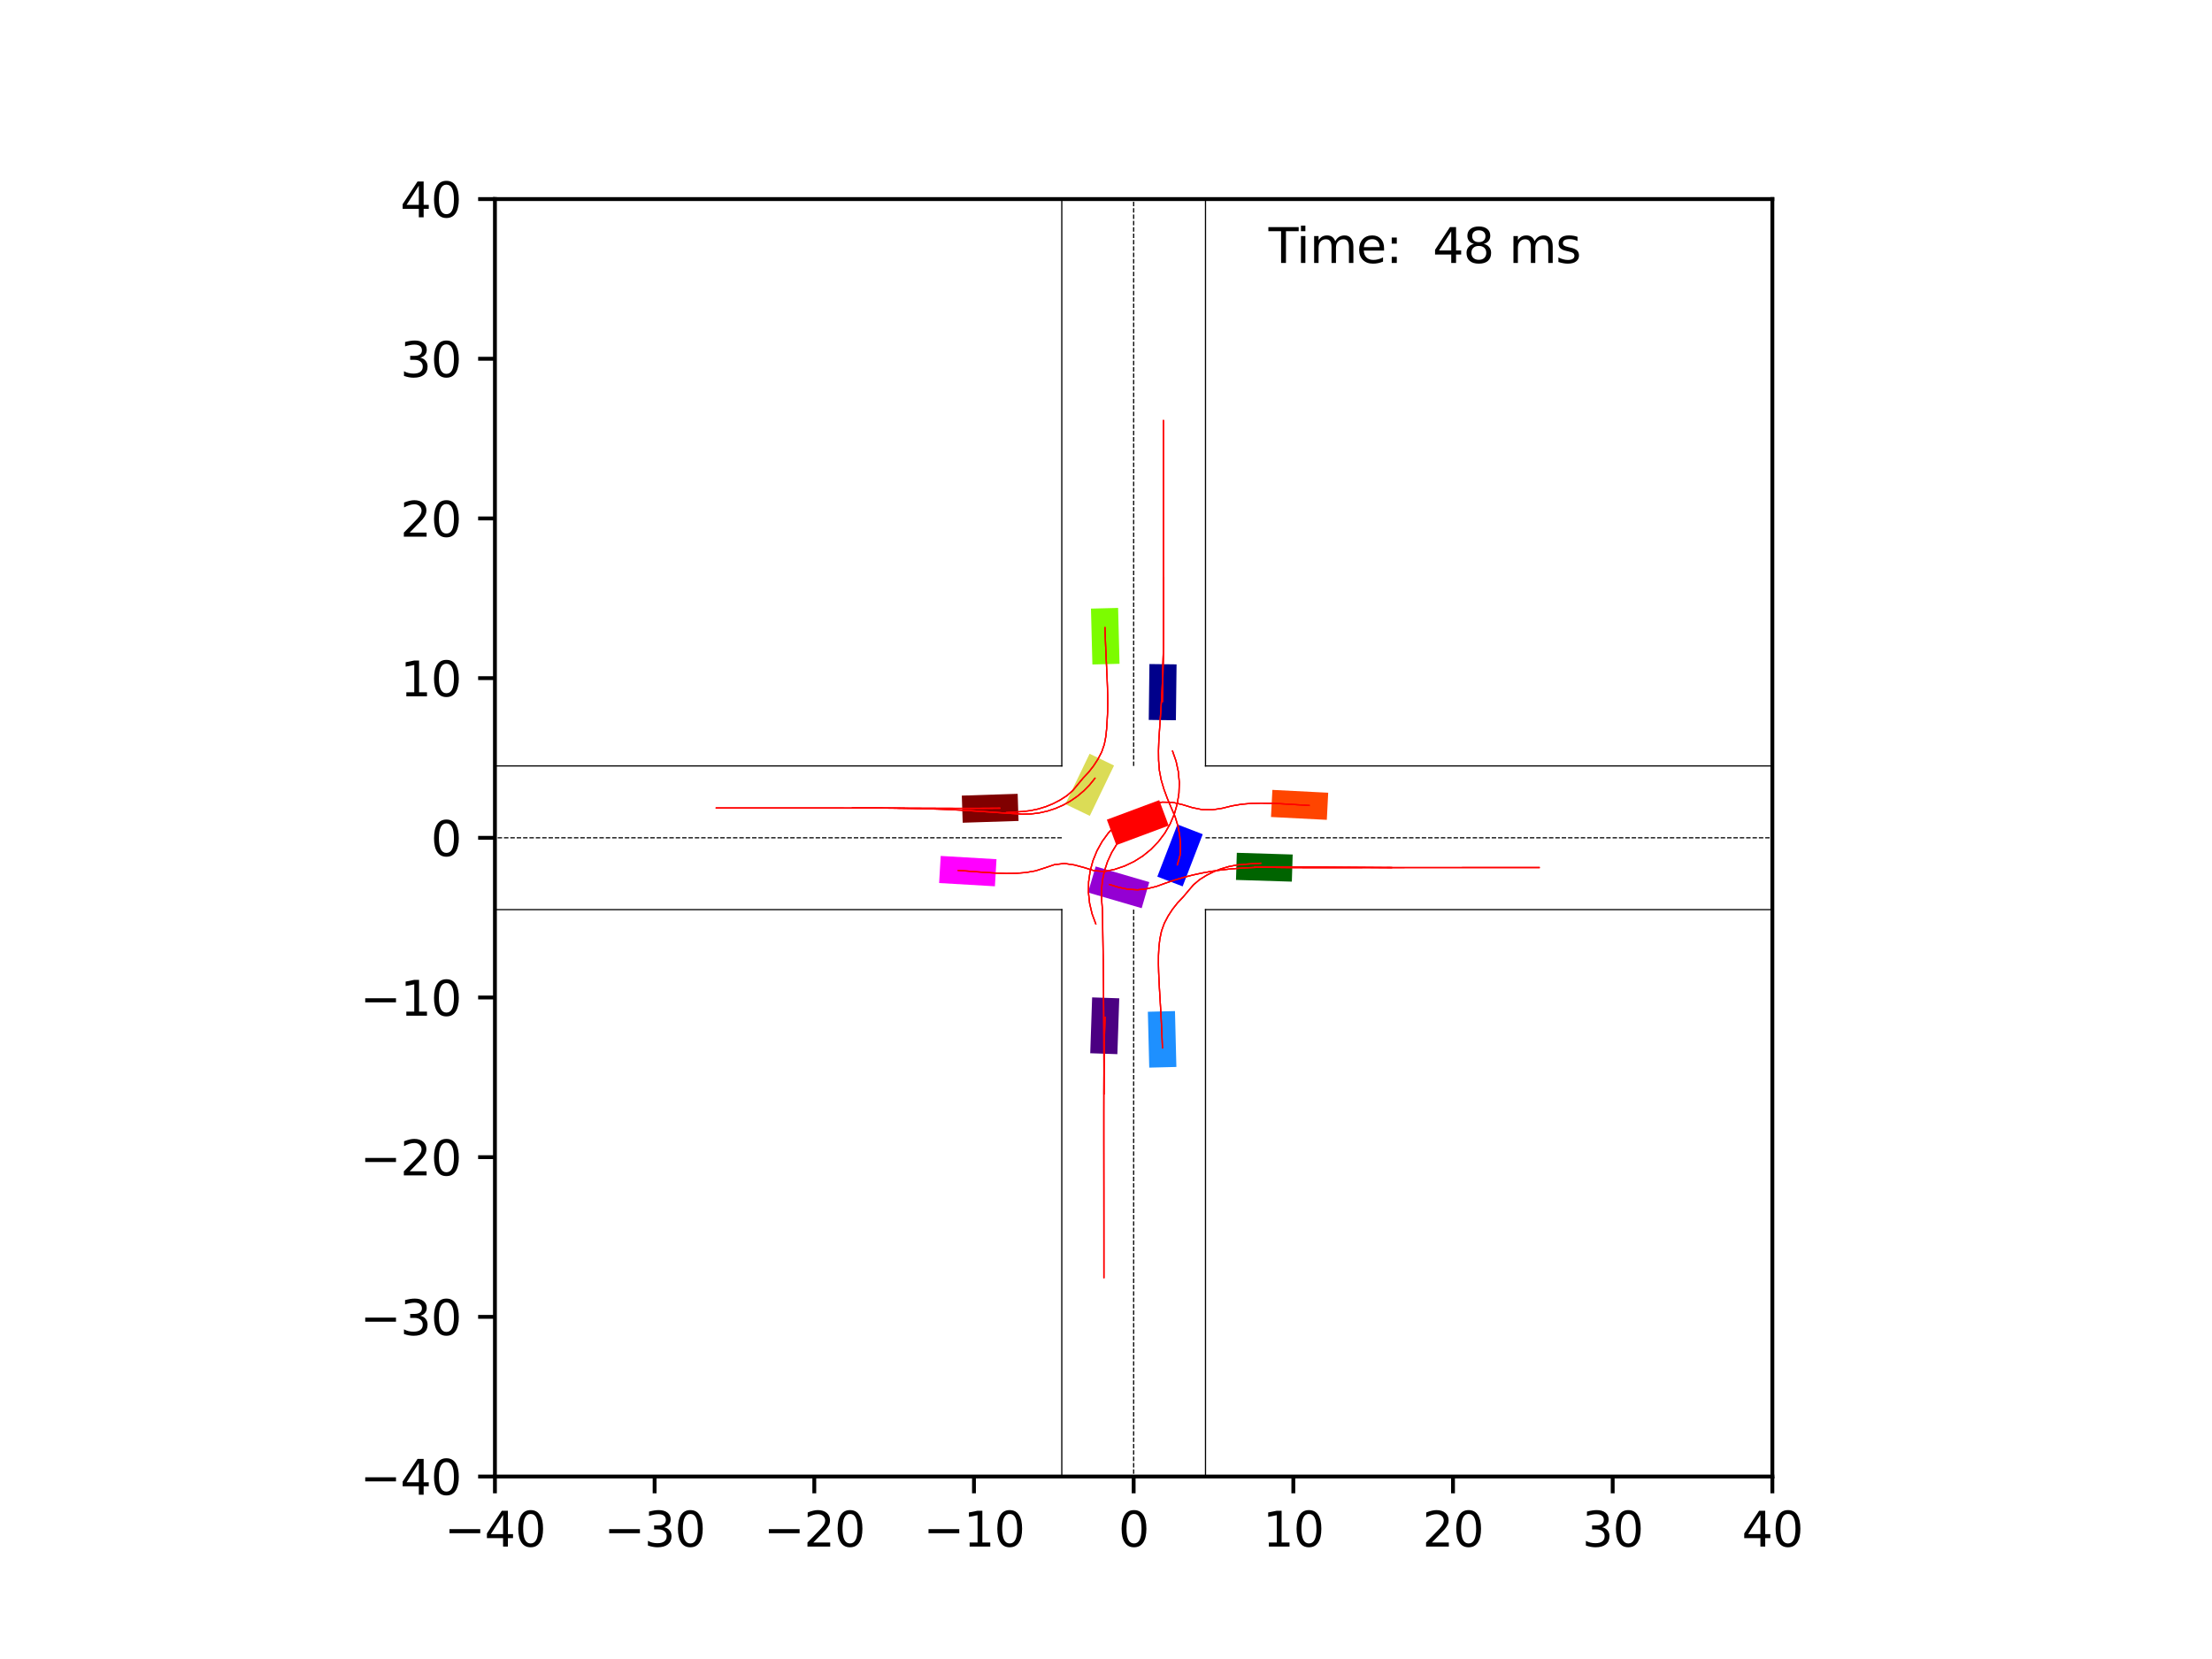 <?xml version="1.0" encoding="utf-8" standalone="no"?>
<!DOCTYPE svg PUBLIC "-//W3C//DTD SVG 1.1//EN"
  "http://www.w3.org/Graphics/SVG/1.1/DTD/svg11.dtd">
<svg xmlns:xlink="http://www.w3.org/1999/xlink" width="460.8pt" height="345.6pt" viewBox="0 0 460.8 345.6" xmlns="http://www.w3.org/2000/svg" version="1.1">
 <defs>
  <style type="text/css">*{stroke-linejoin: round; stroke-linecap: butt}</style>
 </defs>
 <g id="figure_1">
  <g id="patch_1">
   <path d="M 0 345.6 
L 460.8 345.6 
L 460.8 0 
L 0 0 
z
" style="fill: #ffffff"/>
  </g>
  <g id="axes_1">
   <g id="patch_2">
    <path d="M 103.104 307.584 
L 369.216 307.584 
L 369.216 41.472 
L 103.104 41.472 
z
" style="fill: #ffffff"/>
   </g>
   <g id="patch_3">
    <path d="M 244.959 150.042 
L 245.102 138.4 
L 239.447 138.331 
L 239.304 149.972 
z
" clip-path="url(#pf17e43f755)" style="fill: #00008b"/>
   </g>
   <g id="patch_4">
    <path d="M 212 165.365 
L 200.364 165.739 
L 200.546 171.391 
L 212.182 171.017 
z
" clip-path="url(#pf17e43f755)" style="fill: #800000"/>
   </g>
   <g id="patch_5">
    <path d="M 257.478 183.305 
L 269.115 183.663 
L 269.289 178.01 
L 257.652 177.652 
z
" clip-path="url(#pf17e43f755)" style="fill: #006400"/>
   </g>
   <g id="patch_6">
    <path d="M 227.511 207.775 
L 227.117 219.41 
L 232.769 219.601 
L 233.162 207.966 
z
" clip-path="url(#pf17e43f755)" style="fill: #4b0082"/>
   </g>
   <g id="patch_7">
    <path d="M 246.367 184.649 
L 250.554 173.785 
L 245.277 171.752 
L 241.091 182.615 
z
" clip-path="url(#pf17e43f755)" style="fill: #0000ff"/>
   </g>
   <g id="patch_8">
    <path d="M 241.487 166.687 
L 230.578 170.752 
L 232.552 176.051 
L 243.462 171.986 
z
" clip-path="url(#pf17e43f755)" style="fill: #ff0000"/>
   </g>
   <g id="patch_9">
    <path d="M 226.982 157.019 
L 221.928 167.508 
L 227.023 169.962 
L 232.076 159.474 
z
" clip-path="url(#pf17e43f755)" style="fill: #dbdc56"/>
   </g>
   <g id="patch_10">
    <path d="M 226.657 185.928 
L 237.833 189.192 
L 239.419 183.765 
L 228.243 180.5 
z
" clip-path="url(#pf17e43f755)" style="fill: #9400d3"/>
   </g>
   <g id="patch_11">
    <path d="M 245.062 222.265 
L 244.77 210.626 
L 239.117 210.768 
L 239.409 222.407 
z
" clip-path="url(#pf17e43f755)" style="fill: #1e90ff"/>
   </g>
   <g id="patch_12">
    <path d="M 276.688 165.141 
L 265.06 164.549 
L 264.772 170.196 
L 276.4 170.789 
z
" clip-path="url(#pf17e43f755)" style="fill: #ff4500"/>
   </g>
   <g id="patch_13">
    <path d="M 227.267 126.785 
L 227.565 138.424 
L 233.218 138.279 
L 232.92 126.64 
z
" clip-path="url(#pf17e43f755)" style="fill: #7cfc00"/>
   </g>
   <g id="patch_14">
    <path d="M 195.636 183.952 
L 207.258 184.632 
L 207.589 178.987 
L 195.966 178.307 
z
" clip-path="url(#pf17e43f755)" style="fill: #ff00ff"/>
   </g>
   <g id="matplotlib.axis_1">
    <g id="xtick_1">
     <g id="line2d_1">
      <defs>
       <path id="m9f40312954" d="M 0 0 
L 0 3.5 
" style="stroke: #000000; stroke-width: 0.8"/>
      </defs>
      <g>
       <use xlink:href="#m9f40312954" x="103.104" y="307.584" style="stroke: #000000; stroke-width: 0.8"/>
      </g>
     </g>
     <g id="text_1">
      <!-- −40 -->
      <g transform="translate(92.552 322.182) scale(0.1 -0.1)">
       <defs>
        <path id="DejaVuSans-2212" d="M 678 2272 
L 4684 2272 
L 4684 1741 
L 678 1741 
L 678 2272 
z
" transform="scale(0.016)"/>
        <path id="DejaVuSans-34" d="M 2419 4116 
L 825 1625 
L 2419 1625 
L 2419 4116 
z
M 2253 4666 
L 3047 4666 
L 3047 1625 
L 3713 1625 
L 3713 1100 
L 3047 1100 
L 3047 0 
L 2419 0 
L 2419 1100 
L 313 1100 
L 313 1709 
L 2253 4666 
z
" transform="scale(0.016)"/>
        <path id="DejaVuSans-30" d="M 2034 4250 
Q 1547 4250 1301 3770 
Q 1056 3291 1056 2328 
Q 1056 1369 1301 889 
Q 1547 409 2034 409 
Q 2525 409 2770 889 
Q 3016 1369 3016 2328 
Q 3016 3291 2770 3770 
Q 2525 4250 2034 4250 
z
M 2034 4750 
Q 2819 4750 3233 4129 
Q 3647 3509 3647 2328 
Q 3647 1150 3233 529 
Q 2819 -91 2034 -91 
Q 1250 -91 836 529 
Q 422 1150 422 2328 
Q 422 3509 836 4129 
Q 1250 4750 2034 4750 
z
" transform="scale(0.016)"/>
       </defs>
       <use xlink:href="#DejaVuSans-2212"/>
       <use xlink:href="#DejaVuSans-34" x="83.789"/>
       <use xlink:href="#DejaVuSans-30" x="147.412"/>
      </g>
     </g>
    </g>
    <g id="xtick_2">
     <g id="line2d_2">
      <g>
       <use xlink:href="#m9f40312954" x="136.368" y="307.584" style="stroke: #000000; stroke-width: 0.8"/>
      </g>
     </g>
     <g id="text_2">
      <!-- −30 -->
      <g transform="translate(125.816 322.182) scale(0.1 -0.1)">
       <defs>
        <path id="DejaVuSans-33" d="M 2597 2516 
Q 3050 2419 3304 2112 
Q 3559 1806 3559 1356 
Q 3559 666 3084 287 
Q 2609 -91 1734 -91 
Q 1441 -91 1130 -33 
Q 819 25 488 141 
L 488 750 
Q 750 597 1062 519 
Q 1375 441 1716 441 
Q 2309 441 2620 675 
Q 2931 909 2931 1356 
Q 2931 1769 2642 2001 
Q 2353 2234 1838 2234 
L 1294 2234 
L 1294 2753 
L 1863 2753 
Q 2328 2753 2575 2939 
Q 2822 3125 2822 3475 
Q 2822 3834 2567 4026 
Q 2313 4219 1838 4219 
Q 1578 4219 1281 4162 
Q 984 4106 628 3988 
L 628 4550 
Q 988 4650 1302 4700 
Q 1616 4750 1894 4750 
Q 2613 4750 3031 4423 
Q 3450 4097 3450 3541 
Q 3450 3153 3228 2886 
Q 3006 2619 2597 2516 
z
" transform="scale(0.016)"/>
       </defs>
       <use xlink:href="#DejaVuSans-2212"/>
       <use xlink:href="#DejaVuSans-33" x="83.789"/>
       <use xlink:href="#DejaVuSans-30" x="147.412"/>
      </g>
     </g>
    </g>
    <g id="xtick_3">
     <g id="line2d_3">
      <g>
       <use xlink:href="#m9f40312954" x="169.632" y="307.584" style="stroke: #000000; stroke-width: 0.8"/>
      </g>
     </g>
     <g id="text_3">
      <!-- −20 -->
      <g transform="translate(159.08 322.182) scale(0.1 -0.1)">
       <defs>
        <path id="DejaVuSans-32" d="M 1228 531 
L 3431 531 
L 3431 0 
L 469 0 
L 469 531 
Q 828 903 1448 1529 
Q 2069 2156 2228 2338 
Q 2531 2678 2651 2914 
Q 2772 3150 2772 3378 
Q 2772 3750 2511 3984 
Q 2250 4219 1831 4219 
Q 1534 4219 1204 4116 
Q 875 4013 500 3803 
L 500 4441 
Q 881 4594 1212 4672 
Q 1544 4750 1819 4750 
Q 2544 4750 2975 4387 
Q 3406 4025 3406 3419 
Q 3406 3131 3298 2873 
Q 3191 2616 2906 2266 
Q 2828 2175 2409 1742 
Q 1991 1309 1228 531 
z
" transform="scale(0.016)"/>
       </defs>
       <use xlink:href="#DejaVuSans-2212"/>
       <use xlink:href="#DejaVuSans-32" x="83.789"/>
       <use xlink:href="#DejaVuSans-30" x="147.412"/>
      </g>
     </g>
    </g>
    <g id="xtick_4">
     <g id="line2d_4">
      <g>
       <use xlink:href="#m9f40312954" x="202.896" y="307.584" style="stroke: #000000; stroke-width: 0.8"/>
      </g>
     </g>
     <g id="text_4">
      <!-- −10 -->
      <g transform="translate(192.344 322.182) scale(0.1 -0.1)">
       <defs>
        <path id="DejaVuSans-31" d="M 794 531 
L 1825 531 
L 1825 4091 
L 703 3866 
L 703 4441 
L 1819 4666 
L 2450 4666 
L 2450 531 
L 3481 531 
L 3481 0 
L 794 0 
L 794 531 
z
" transform="scale(0.016)"/>
       </defs>
       <use xlink:href="#DejaVuSans-2212"/>
       <use xlink:href="#DejaVuSans-31" x="83.789"/>
       <use xlink:href="#DejaVuSans-30" x="147.412"/>
      </g>
     </g>
    </g>
    <g id="xtick_5">
     <g id="line2d_5">
      <g>
       <use xlink:href="#m9f40312954" x="236.16" y="307.584" style="stroke: #000000; stroke-width: 0.8"/>
      </g>
     </g>
     <g id="text_5">
      <!-- 0 -->
      <g transform="translate(232.979 322.182) scale(0.1 -0.1)">
       <use xlink:href="#DejaVuSans-30"/>
      </g>
     </g>
    </g>
    <g id="xtick_6">
     <g id="line2d_6">
      <g>
       <use xlink:href="#m9f40312954" x="269.424" y="307.584" style="stroke: #000000; stroke-width: 0.8"/>
      </g>
     </g>
     <g id="text_6">
      <!-- 10 -->
      <g transform="translate(263.062 322.182) scale(0.1 -0.1)">
       <use xlink:href="#DejaVuSans-31"/>
       <use xlink:href="#DejaVuSans-30" x="63.623"/>
      </g>
     </g>
    </g>
    <g id="xtick_7">
     <g id="line2d_7">
      <g>
       <use xlink:href="#m9f40312954" x="302.688" y="307.584" style="stroke: #000000; stroke-width: 0.8"/>
      </g>
     </g>
     <g id="text_7">
      <!-- 20 -->
      <g transform="translate(296.325 322.182) scale(0.1 -0.1)">
       <use xlink:href="#DejaVuSans-32"/>
       <use xlink:href="#DejaVuSans-30" x="63.623"/>
      </g>
     </g>
    </g>
    <g id="xtick_8">
     <g id="line2d_8">
      <g>
       <use xlink:href="#m9f40312954" x="335.952" y="307.584" style="stroke: #000000; stroke-width: 0.8"/>
      </g>
     </g>
     <g id="text_8">
      <!-- 30 -->
      <g transform="translate(329.589 322.182) scale(0.1 -0.1)">
       <use xlink:href="#DejaVuSans-33"/>
       <use xlink:href="#DejaVuSans-30" x="63.623"/>
      </g>
     </g>
    </g>
    <g id="xtick_9">
     <g id="line2d_9">
      <g>
       <use xlink:href="#m9f40312954" x="369.216" y="307.584" style="stroke: #000000; stroke-width: 0.8"/>
      </g>
     </g>
     <g id="text_9">
      <!-- 40 -->
      <g transform="translate(362.853 322.182) scale(0.1 -0.1)">
       <use xlink:href="#DejaVuSans-34"/>
       <use xlink:href="#DejaVuSans-30" x="63.623"/>
      </g>
     </g>
    </g>
   </g>
   <g id="matplotlib.axis_2">
    <g id="ytick_1">
     <g id="line2d_10">
      <defs>
       <path id="ma677fd4d4e" d="M 0 0 
L -3.5 0 
" style="stroke: #000000; stroke-width: 0.8"/>
      </defs>
      <g>
       <use xlink:href="#ma677fd4d4e" x="103.104" y="307.584" style="stroke: #000000; stroke-width: 0.8"/>
      </g>
     </g>
     <g id="text_10">
      <!-- −40 -->
      <g transform="translate(74.999 311.383) scale(0.1 -0.1)">
       <use xlink:href="#DejaVuSans-2212"/>
       <use xlink:href="#DejaVuSans-34" x="83.789"/>
       <use xlink:href="#DejaVuSans-30" x="147.412"/>
      </g>
     </g>
    </g>
    <g id="ytick_2">
     <g id="line2d_11">
      <g>
       <use xlink:href="#ma677fd4d4e" x="103.104" y="274.32" style="stroke: #000000; stroke-width: 0.8"/>
      </g>
     </g>
     <g id="text_11">
      <!-- −30 -->
      <g transform="translate(74.999 278.119) scale(0.1 -0.1)">
       <use xlink:href="#DejaVuSans-2212"/>
       <use xlink:href="#DejaVuSans-33" x="83.789"/>
       <use xlink:href="#DejaVuSans-30" x="147.412"/>
      </g>
     </g>
    </g>
    <g id="ytick_3">
     <g id="line2d_12">
      <g>
       <use xlink:href="#ma677fd4d4e" x="103.104" y="241.056" style="stroke: #000000; stroke-width: 0.8"/>
      </g>
     </g>
     <g id="text_12">
      <!-- −20 -->
      <g transform="translate(74.999 244.855) scale(0.1 -0.1)">
       <use xlink:href="#DejaVuSans-2212"/>
       <use xlink:href="#DejaVuSans-32" x="83.789"/>
       <use xlink:href="#DejaVuSans-30" x="147.412"/>
      </g>
     </g>
    </g>
    <g id="ytick_4">
     <g id="line2d_13">
      <g>
       <use xlink:href="#ma677fd4d4e" x="103.104" y="207.792" style="stroke: #000000; stroke-width: 0.8"/>
      </g>
     </g>
     <g id="text_13">
      <!-- −10 -->
      <g transform="translate(74.999 211.591) scale(0.1 -0.1)">
       <use xlink:href="#DejaVuSans-2212"/>
       <use xlink:href="#DejaVuSans-31" x="83.789"/>
       <use xlink:href="#DejaVuSans-30" x="147.412"/>
      </g>
     </g>
    </g>
    <g id="ytick_5">
     <g id="line2d_14">
      <g>
       <use xlink:href="#ma677fd4d4e" x="103.104" y="174.528" style="stroke: #000000; stroke-width: 0.8"/>
      </g>
     </g>
     <g id="text_14">
      <!-- 0 -->
      <g transform="translate(89.742 178.327) scale(0.1 -0.1)">
       <use xlink:href="#DejaVuSans-30"/>
      </g>
     </g>
    </g>
    <g id="ytick_6">
     <g id="line2d_15">
      <g>
       <use xlink:href="#ma677fd4d4e" x="103.104" y="141.264" style="stroke: #000000; stroke-width: 0.8"/>
      </g>
     </g>
     <g id="text_15">
      <!-- 10 -->
      <g transform="translate(83.379 145.063) scale(0.1 -0.1)">
       <use xlink:href="#DejaVuSans-31"/>
       <use xlink:href="#DejaVuSans-30" x="63.623"/>
      </g>
     </g>
    </g>
    <g id="ytick_7">
     <g id="line2d_16">
      <g>
       <use xlink:href="#ma677fd4d4e" x="103.104" y="108" style="stroke: #000000; stroke-width: 0.8"/>
      </g>
     </g>
     <g id="text_16">
      <!-- 20 -->
      <g transform="translate(83.379 111.799) scale(0.1 -0.1)">
       <use xlink:href="#DejaVuSans-32"/>
       <use xlink:href="#DejaVuSans-30" x="63.623"/>
      </g>
     </g>
    </g>
    <g id="ytick_8">
     <g id="line2d_17">
      <g>
       <use xlink:href="#ma677fd4d4e" x="103.104" y="74.736" style="stroke: #000000; stroke-width: 0.8"/>
      </g>
     </g>
     <g id="text_17">
      <!-- 30 -->
      <g transform="translate(83.379 78.535) scale(0.1 -0.1)">
       <use xlink:href="#DejaVuSans-33"/>
       <use xlink:href="#DejaVuSans-30" x="63.623"/>
      </g>
     </g>
    </g>
    <g id="ytick_9">
     <g id="line2d_18">
      <g>
       <use xlink:href="#ma677fd4d4e" x="103.104" y="41.472" style="stroke: #000000; stroke-width: 0.8"/>
      </g>
     </g>
     <g id="text_18">
      <!-- 40 -->
      <g transform="translate(83.379 45.271) scale(0.1 -0.1)">
       <use xlink:href="#DejaVuSans-34"/>
       <use xlink:href="#DejaVuSans-30" x="63.623"/>
      </g>
     </g>
    </g>
   </g>
   <g id="line2d_19">
    <path d="M 251.129 346.6 
L 251.129 189.497 
" clip-path="url(#pf17e43f755)" style="fill: none; stroke: #000000; stroke-width: 0.25; stroke-linecap: square"/>
   </g>
   <g id="line2d_20">
    <path d="M 251.129 189.497 
L 417.449 189.497 
" clip-path="url(#pf17e43f755)" style="fill: none; stroke: #000000; stroke-width: 0.25; stroke-linecap: square"/>
   </g>
   <g id="line2d_21">
    <path d="M 417.449 159.559 
L 251.129 159.559 
" clip-path="url(#pf17e43f755)" style="fill: none; stroke: #000000; stroke-width: 0.25; stroke-linecap: square"/>
   </g>
   <g id="line2d_22">
    <path d="M 251.129 159.559 
L 251.129 -1 
" clip-path="url(#pf17e43f755)" style="fill: none; stroke: #000000; stroke-width: 0.25; stroke-linecap: square"/>
   </g>
   <g id="line2d_23">
    <path d="M 221.191 -1 
L 221.191 159.559 
" clip-path="url(#pf17e43f755)" style="fill: none; stroke: #000000; stroke-width: 0.25; stroke-linecap: square"/>
   </g>
   <g id="line2d_24">
    <path d="M 221.191 159.559 
L 54.871 159.559 
" clip-path="url(#pf17e43f755)" style="fill: none; stroke: #000000; stroke-width: 0.25; stroke-linecap: square"/>
   </g>
   <g id="line2d_25">
    <path d="M 54.871 189.497 
L 221.191 189.497 
" clip-path="url(#pf17e43f755)" style="fill: none; stroke: #000000; stroke-width: 0.25; stroke-linecap: square"/>
   </g>
   <g id="line2d_26">
    <path d="M 221.191 189.497 
L 221.191 346.6 
" clip-path="url(#pf17e43f755)" style="fill: none; stroke: #000000; stroke-width: 0.25; stroke-linecap: square"/>
   </g>
   <g id="line2d_27">
    <path d="M 251.129 174.528 
L 417.449 174.528 
" clip-path="url(#pf17e43f755)" style="fill: none; stroke-dasharray: 0.925,0.4; stroke-dashoffset: 0; stroke: #000000; stroke-width: 0.25"/>
   </g>
   <g id="line2d_28">
    <path d="M 236.16 159.559 
L 236.16 -1 
" clip-path="url(#pf17e43f755)" style="fill: none; stroke-dasharray: 0.925,0.4; stroke-dashoffset: 0; stroke: #000000; stroke-width: 0.25"/>
   </g>
   <g id="line2d_29">
    <path d="M 221.191 174.528 
L 54.871 174.528 
" clip-path="url(#pf17e43f755)" style="fill: none; stroke-dasharray: 0.925,0.4; stroke-dashoffset: 0; stroke: #000000; stroke-width: 0.25"/>
   </g>
   <g id="line2d_30">
    <path d="M 236.16 189.497 
L 236.16 346.6 
" clip-path="url(#pf17e43f755)" style="fill: none; stroke-dasharray: 0.925,0.4; stroke-dashoffset: 0; stroke: #000000; stroke-width: 0.25"/>
   </g>
   <g id="line2d_31">
    <path d="M 242.158 146.157 
L 242.201 144.186 
L 242.238 142.218 
L 242.27 140.253 
L 242.297 138.29 
L 242.319 136.329 
L 242.336 134.37 
L 242.348 132.413 
L 242.357 130.457 
L 242.364 128.503 
L 242.368 126.55 
L 242.37 124.599 
L 242.371 122.649 
L 242.371 120.699 
L 242.37 118.75 
L 242.369 116.802 
L 242.368 114.855 
L 242.367 112.909 
L 242.366 110.962 
L 242.365 109.017 
L 242.364 107.071 
L 242.363 105.126 
L 242.362 103.181 
L 242.362 101.237 
L 242.361 99.292 
L 242.361 97.348 
L 242.361 95.404 
L 242.36 93.459 
L 242.36 91.515 
L 242.36 89.571 
L 242.36 87.627 
" clip-path="url(#pf17e43f755)" style="fill: none; stroke: #ff0000; stroke-opacity: 0.2; stroke-width: 0.25; stroke-linecap: square"/>
   </g>
   <g id="line2d_32">
    <path d="M 242.158 146.157 
L 242.201 144.186 
L 242.239 142.218 
L 242.271 140.253 
L 242.297 138.29 
L 242.319 136.329 
L 242.336 134.37 
L 242.349 132.413 
L 242.358 130.458 
L 242.364 128.504 
L 242.368 126.551 
L 242.37 124.599 
L 242.371 122.649 
L 242.371 120.7 
L 242.37 118.751 
L 242.369 116.803 
L 242.368 114.856 
L 242.367 112.91 
L 242.366 110.964 
L 242.365 109.018 
L 242.364 107.073 
L 242.363 105.128 
L 242.362 103.183 
L 242.362 101.238 
L 242.361 99.294 
L 242.361 97.35 
L 242.361 95.406 
L 242.36 93.462 
L 242.36 91.518 
L 242.36 89.574 
L 242.36 87.63 
" clip-path="url(#pf17e43f755)" style="fill: none; stroke: #ff0000; stroke-opacity: 0.4; stroke-width: 0.25; stroke-linecap: square"/>
   </g>
   <g id="line2d_33">
    <path d="M 242.158 146.157 
L 242.202 144.186 
L 242.239 142.218 
L 242.271 140.253 
L 242.298 138.29 
L 242.319 136.329 
L 242.336 134.37 
L 242.349 132.413 
L 242.358 130.457 
L 242.364 128.503 
L 242.368 126.551 
L 242.37 124.599 
L 242.371 122.649 
L 242.371 120.699 
L 242.37 118.751 
L 242.369 116.803 
L 242.368 114.856 
L 242.367 112.909 
L 242.366 110.963 
L 242.365 109.017 
L 242.364 107.072 
L 242.363 105.127 
L 242.362 103.182 
L 242.362 101.237 
L 242.361 99.293 
L 242.361 97.349 
L 242.361 95.405 
L 242.36 93.46 
L 242.36 91.516 
L 242.36 89.572 
L 242.36 87.628 
" clip-path="url(#pf17e43f755)" style="fill: none; stroke: #ff0000; stroke-opacity: 0.6; stroke-width: 0.25; stroke-linecap: square"/>
   </g>
   <g id="line2d_34">
    <path d="M 242.158 146.157 
L 242.203 144.186 
L 242.24 142.218 
L 242.272 140.253 
L 242.298 138.29 
L 242.32 136.329 
L 242.336 134.37 
L 242.349 132.413 
L 242.358 130.458 
L 242.364 128.504 
L 242.368 126.551 
L 242.37 124.599 
L 242.371 122.649 
L 242.371 120.7 
L 242.37 118.751 
L 242.369 116.803 
L 242.368 114.856 
L 242.367 112.909 
L 242.366 110.963 
L 242.365 109.018 
L 242.364 107.072 
L 242.363 105.127 
L 242.362 103.183 
L 242.362 101.238 
L 242.361 99.294 
L 242.361 97.349 
L 242.361 95.405 
L 242.36 93.461 
L 242.36 91.517 
L 242.36 89.573 
L 242.36 87.629 
" clip-path="url(#pf17e43f755)" style="fill: none; stroke: #ff0000; stroke-opacity: 0.8; stroke-width: 0.25; stroke-linecap: square"/>
   </g>
   <g id="line2d_35">
    <path d="M 242.158 146.157 
L 242.203 144.186 
L 242.24 142.218 
L 242.272 140.253 
L 242.299 138.29 
L 242.32 136.329 
L 242.336 134.37 
L 242.349 132.413 
L 242.358 130.457 
L 242.364 128.503 
L 242.368 126.551 
L 242.37 124.599 
L 242.371 122.649 
L 242.371 120.699 
L 242.37 118.751 
L 242.369 116.803 
L 242.368 114.856 
L 242.367 112.909 
L 242.366 110.963 
L 242.365 109.017 
L 242.364 107.072 
L 242.363 105.127 
L 242.362 103.182 
L 242.362 101.238 
L 242.361 99.293 
L 242.361 97.349 
L 242.361 95.405 
L 242.36 93.461 
L 242.36 91.517 
L 242.36 89.573 
L 242.36 87.629 
" clip-path="url(#pf17e43f755)" style="fill: none; stroke: #ff0000; stroke-width: 0.25; stroke-linecap: square"/>
   </g>
   <g id="line2d_36">
    <path d="M 208.256 168.363 
L 206.273 168.384 
L 204.292 168.396 
L 202.312 168.4 
L 200.334 168.398 
L 198.358 168.393 
L 196.382 168.386 
L 194.408 168.378 
L 192.435 168.37 
L 190.463 168.362 
L 188.493 168.354 
L 186.523 168.348 
L 184.555 168.343 
L 182.587 168.338 
L 180.62 168.335 
L 178.654 168.332 
L 176.689 168.33 
L 174.724 168.328 
L 172.76 168.327 
L 170.797 168.326 
L 168.834 168.326 
L 166.871 168.326 
L 164.909 168.326 
L 162.947 168.326 
L 160.986 168.326 
L 159.024 168.326 
L 157.063 168.327 
L 155.102 168.327 
L 153.141 168.327 
L 151.18 168.327 
L 149.22 168.328 
" clip-path="url(#pf17e43f755)" style="fill: none; stroke: #ff0000; stroke-opacity: 0.2; stroke-width: 0.25; stroke-linecap: square"/>
   </g>
   <g id="line2d_37">
    <path d="M 208.256 168.363 
L 206.273 168.382 
L 204.292 168.394 
L 202.312 168.398 
L 200.334 168.397 
L 198.357 168.392 
L 196.382 168.385 
L 194.408 168.377 
L 192.435 168.369 
L 190.463 168.361 
L 188.492 168.354 
L 186.522 168.348 
L 184.553 168.343 
L 182.586 168.338 
L 180.619 168.335 
L 178.652 168.332 
L 176.687 168.33 
L 174.722 168.329 
L 172.758 168.328 
L 170.794 168.327 
L 168.831 168.326 
L 166.868 168.326 
L 164.905 168.326 
L 162.943 168.326 
L 160.981 168.326 
L 159.02 168.327 
L 157.058 168.327 
L 155.097 168.327 
L 153.135 168.327 
L 151.174 168.327 
L 149.213 168.328 
" clip-path="url(#pf17e43f755)" style="fill: none; stroke: #ff0000; stroke-opacity: 0.4; stroke-width: 0.25; stroke-linecap: square"/>
   </g>
   <g id="line2d_38">
    <path d="M 208.256 168.363 
L 206.273 168.381 
L 204.292 168.393 
L 202.312 168.397 
L 200.334 168.396 
L 198.357 168.391 
L 196.382 168.384 
L 194.408 168.377 
L 192.435 168.369 
L 190.463 168.361 
L 188.492 168.354 
L 186.523 168.348 
L 184.554 168.343 
L 182.586 168.338 
L 180.619 168.335 
L 178.653 168.332 
L 176.688 168.33 
L 174.723 168.329 
L 172.759 168.328 
L 170.795 168.327 
L 168.832 168.326 
L 166.869 168.326 
L 164.907 168.326 
L 162.945 168.326 
L 160.983 168.326 
L 159.022 168.326 
L 157.061 168.327 
L 155.099 168.327 
L 153.138 168.327 
L 151.177 168.327 
L 149.216 168.328 
" clip-path="url(#pf17e43f755)" style="fill: none; stroke: #ff0000; stroke-opacity: 0.6; stroke-width: 0.25; stroke-linecap: square"/>
   </g>
   <g id="line2d_39">
    <path d="M 208.256 168.363 
L 206.273 168.379 
L 204.292 168.392 
L 202.312 168.396 
L 200.334 168.395 
L 198.357 168.391 
L 196.382 168.384 
L 194.408 168.376 
L 192.435 168.369 
L 190.463 168.361 
L 188.492 168.354 
L 186.522 168.348 
L 184.554 168.343 
L 182.586 168.339 
L 180.619 168.335 
L 178.653 168.332 
L 176.687 168.33 
L 174.722 168.329 
L 172.758 168.328 
L 170.794 168.327 
L 168.831 168.326 
L 166.869 168.326 
L 164.906 168.326 
L 162.944 168.326 
L 160.982 168.326 
L 159.021 168.327 
L 157.059 168.327 
L 155.098 168.327 
L 153.137 168.327 
L 151.176 168.327 
L 149.215 168.328 
" clip-path="url(#pf17e43f755)" style="fill: none; stroke: #ff0000; stroke-opacity: 0.8; stroke-width: 0.25; stroke-linecap: square"/>
   </g>
   <g id="line2d_40">
    <path d="M 208.256 168.363 
L 206.273 168.378 
L 204.292 168.391 
L 202.312 168.395 
L 200.334 168.394 
L 198.357 168.39 
L 196.382 168.384 
L 194.408 168.376 
L 192.435 168.368 
L 190.463 168.361 
L 188.492 168.354 
L 186.523 168.348 
L 184.554 168.343 
L 182.586 168.339 
L 180.619 168.335 
L 178.653 168.332 
L 176.687 168.33 
L 174.723 168.329 
L 172.758 168.328 
L 170.795 168.327 
L 168.832 168.326 
L 166.869 168.326 
L 164.907 168.326 
L 162.945 168.326 
L 160.983 168.326 
L 159.021 168.327 
L 157.06 168.327 
L 155.099 168.327 
L 153.138 168.327 
L 151.177 168.327 
L 149.216 168.328 
" clip-path="url(#pf17e43f755)" style="fill: none; stroke: #ff0000; stroke-width: 0.25; stroke-linecap: square"/>
   </g>
   <g id="line2d_41">
    <path d="M 261.386 180.613 
L 263.383 180.66 
L 265.377 180.695 
L 267.368 180.721 
L 269.357 180.738 
L 271.343 180.749 
L 273.327 180.755 
L 275.309 180.757 
L 277.289 180.757 
L 279.267 180.755 
L 281.244 180.752 
L 283.219 180.749 
L 285.193 180.746 
L 287.166 180.742 
L 289.138 180.739 
L 291.11 180.737 
L 293.08 180.734 
L 295.051 180.733 
L 297.02 180.731 
L 298.989 180.73 
L 300.958 180.729 
L 302.926 180.729 
L 304.894 180.728 
L 306.862 180.728 
L 308.83 180.728 
L 310.797 180.728 
L 312.765 180.728 
L 314.732 180.728 
L 316.7 180.728 
L 318.667 180.728 
L 320.634 180.728 
" clip-path="url(#pf17e43f755)" style="fill: none; stroke: #ff0000; stroke-opacity: 0.2; stroke-width: 0.25; stroke-linecap: square"/>
   </g>
   <g id="line2d_42">
    <path d="M 261.386 180.613 
L 263.383 180.659 
L 265.377 180.695 
L 267.368 180.72 
L 269.357 180.738 
L 271.343 180.749 
L 273.327 180.755 
L 275.308 180.757 
L 277.288 180.757 
L 279.266 180.755 
L 281.243 180.752 
L 283.218 180.749 
L 285.192 180.746 
L 287.165 180.742 
L 289.137 180.739 
L 291.109 180.737 
L 293.079 180.735 
L 295.049 180.733 
L 297.018 180.731 
L 298.987 180.73 
L 300.956 180.729 
L 302.924 180.729 
L 304.892 180.728 
L 306.86 180.728 
L 308.827 180.728 
L 310.795 180.728 
L 312.762 180.728 
L 314.729 180.728 
L 316.696 180.728 
L 318.664 180.728 
L 320.631 180.728 
" clip-path="url(#pf17e43f755)" style="fill: none; stroke: #ff0000; stroke-opacity: 0.4; stroke-width: 0.25; stroke-linecap: square"/>
   </g>
   <g id="line2d_43">
    <path d="M 261.386 180.613 
L 263.383 180.658 
L 265.377 180.694 
L 267.368 180.72 
L 269.357 180.737 
L 271.343 180.748 
L 273.327 180.754 
L 275.309 180.757 
L 277.288 180.757 
L 279.267 180.755 
L 281.243 180.752 
L 283.219 180.749 
L 285.193 180.746 
L 287.166 180.742 
L 289.138 180.74 
L 291.109 180.737 
L 293.08 180.735 
L 295.05 180.733 
L 297.019 180.731 
L 298.988 180.73 
L 300.957 180.729 
L 302.925 180.729 
L 304.893 180.728 
L 306.861 180.728 
L 308.829 180.728 
L 310.796 180.728 
L 312.764 180.728 
L 314.731 180.728 
L 316.698 180.728 
L 318.665 180.728 
L 320.633 180.728 
" clip-path="url(#pf17e43f755)" style="fill: none; stroke: #ff0000; stroke-opacity: 0.6; stroke-width: 0.25; stroke-linecap: square"/>
   </g>
   <g id="line2d_44">
    <path d="M 261.386 180.613 
L 263.383 180.658 
L 265.377 180.693 
L 267.368 180.719 
L 269.357 180.737 
L 271.343 180.748 
L 273.327 180.754 
L 275.308 180.757 
L 277.288 180.757 
L 279.266 180.755 
L 281.243 180.752 
L 283.218 180.749 
L 285.193 180.746 
L 287.166 180.743 
L 289.138 180.74 
L 291.109 180.737 
L 293.079 180.735 
L 295.049 180.733 
L 297.019 180.731 
L 298.988 180.73 
L 300.956 180.729 
L 302.925 180.729 
L 304.893 180.728 
L 306.86 180.728 
L 308.828 180.728 
L 310.795 180.728 
L 312.763 180.728 
L 314.73 180.728 
L 316.697 180.728 
L 318.664 180.728 
L 320.632 180.728 
" clip-path="url(#pf17e43f755)" style="fill: none; stroke: #ff0000; stroke-opacity: 0.8; stroke-width: 0.25; stroke-linecap: square"/>
   </g>
   <g id="line2d_45">
    <path d="M 261.386 180.613 
L 263.383 180.657 
L 265.377 180.693 
L 267.368 180.719 
L 269.357 180.736 
L 271.343 180.748 
L 273.327 180.754 
L 275.308 180.757 
L 277.288 180.757 
L 279.267 180.755 
L 281.243 180.752 
L 283.219 180.749 
L 285.193 180.746 
L 287.166 180.743 
L 289.138 180.74 
L 291.109 180.737 
L 293.08 180.735 
L 295.05 180.733 
L 297.019 180.731 
L 298.988 180.73 
L 300.957 180.729 
L 302.925 180.729 
L 304.893 180.728 
L 306.861 180.728 
L 308.828 180.728 
L 310.796 180.728 
L 312.763 180.728 
L 314.731 180.728 
L 316.698 180.728 
L 318.665 180.728 
L 320.632 180.728 
" clip-path="url(#pf17e43f755)" style="fill: none; stroke: #ff0000; stroke-width: 0.25; stroke-linecap: square"/>
   </g>
   <g id="line2d_46">
    <path d="M 230.196 211.91 
L 230.139 213.688 
L 230.092 215.469 
L 230.053 217.254 
L 230.022 219.042 
L 229.998 220.832 
L 229.98 222.625 
L 229.966 224.421 
L 229.957 226.219 
L 229.951 228.019 
L 229.947 229.822 
L 229.945 231.626 
L 229.944 233.433 
L 229.944 235.242 
L 229.945 237.052 
L 229.946 238.864 
L 229.948 240.677 
L 229.95 242.492 
L 229.951 244.308 
L 229.953 246.125 
L 229.954 247.943 
L 229.955 249.762 
L 229.956 251.582 
L 229.957 253.402 
L 229.958 255.224 
L 229.958 257.045 
L 229.959 258.867 
L 229.959 260.689 
L 229.959 262.512 
L 229.96 264.335 
L 229.96 266.157 
" clip-path="url(#pf17e43f755)" style="fill: none; stroke: #ff0000; stroke-opacity: 0.2; stroke-width: 0.25; stroke-linecap: square"/>
   </g>
   <g id="line2d_47">
    <path d="M 230.196 211.91 
L 230.14 213.688 
L 230.092 215.469 
L 230.053 217.254 
L 230.022 219.041 
L 229.998 220.832 
L 229.98 222.625 
L 229.967 224.42 
L 229.957 226.218 
L 229.951 228.018 
L 229.947 229.82 
L 229.945 231.625 
L 229.944 233.431 
L 229.944 235.239 
L 229.945 237.049 
L 229.946 238.86 
L 229.948 240.673 
L 229.949 242.487 
L 229.951 244.303 
L 229.952 246.119 
L 229.954 247.936 
L 229.955 249.755 
L 229.956 251.574 
L 229.957 253.393 
L 229.958 255.214 
L 229.958 257.034 
L 229.959 258.855 
L 229.959 260.676 
L 229.96 262.498 
L 229.96 264.32 
L 229.96 266.141 
" clip-path="url(#pf17e43f755)" style="fill: none; stroke: #ff0000; stroke-opacity: 0.4; stroke-width: 0.25; stroke-linecap: square"/>
   </g>
   <g id="line2d_48">
    <path d="M 230.196 211.91 
L 230.14 213.688 
L 230.092 215.469 
L 230.053 217.254 
L 230.023 219.042 
L 229.998 220.832 
L 229.98 222.625 
L 229.967 224.42 
L 229.957 226.218 
L 229.951 228.019 
L 229.947 229.821 
L 229.945 231.626 
L 229.944 233.432 
L 229.944 235.241 
L 229.945 237.051 
L 229.946 238.862 
L 229.948 240.676 
L 229.949 242.49 
L 229.951 244.306 
L 229.953 246.123 
L 229.954 247.94 
L 229.955 249.759 
L 229.956 251.578 
L 229.957 253.399 
L 229.958 255.219 
L 229.958 257.04 
L 229.959 258.862 
L 229.959 260.684 
L 229.959 262.506 
L 229.96 264.328 
L 229.96 266.15 
" clip-path="url(#pf17e43f755)" style="fill: none; stroke: #ff0000; stroke-opacity: 0.6; stroke-width: 0.25; stroke-linecap: square"/>
   </g>
   <g id="line2d_49">
    <path d="M 230.196 211.91 
L 230.14 213.688 
L 230.092 215.469 
L 230.054 217.254 
L 230.023 219.041 
L 229.998 220.832 
L 229.98 222.625 
L 229.967 224.42 
L 229.957 226.218 
L 229.951 228.018 
L 229.947 229.821 
L 229.945 231.625 
L 229.944 233.432 
L 229.944 235.24 
L 229.945 237.05 
L 229.946 238.861 
L 229.948 240.674 
L 229.949 242.488 
L 229.951 244.304 
L 229.953 246.12 
L 229.954 247.938 
L 229.955 249.756 
L 229.956 251.576 
L 229.957 253.396 
L 229.958 255.216 
L 229.958 257.037 
L 229.959 258.858 
L 229.959 260.68 
L 229.96 262.501 
L 229.96 264.323 
L 229.96 266.145 
" clip-path="url(#pf17e43f755)" style="fill: none; stroke: #ff0000; stroke-opacity: 0.8; stroke-width: 0.25; stroke-linecap: square"/>
   </g>
   <g id="line2d_50">
    <path d="M 230.196 211.91 
L 230.14 213.688 
L 230.092 215.469 
L 230.054 217.254 
L 230.023 219.042 
L 229.999 220.832 
L 229.98 222.625 
L 229.967 224.42 
L 229.957 226.218 
L 229.951 228.019 
L 229.947 229.821 
L 229.945 231.626 
L 229.944 233.432 
L 229.944 235.24 
L 229.945 237.05 
L 229.946 238.862 
L 229.948 240.675 
L 229.949 242.489 
L 229.951 244.305 
L 229.953 246.122 
L 229.954 247.939 
L 229.955 249.758 
L 229.956 251.577 
L 229.957 253.397 
L 229.958 255.218 
L 229.958 257.039 
L 229.959 258.86 
L 229.959 260.682 
L 229.959 262.504 
L 229.96 264.326 
L 229.96 266.148 
" clip-path="url(#pf17e43f755)" style="fill: none; stroke: #ff0000; stroke-width: 0.25; stroke-linecap: square"/>
   </g>
   <g id="line2d_51">
    <path d="M 245.258 180.159 
L 245.82 178.199 
L 245.905 176.157 
L 245.76 174.112 
L 245.387 172.094 
L 244.79 170.128 
L 243.974 168.241 
L 243.177 166.347 
L 242.465 164.42 
L 241.881 162.454 
L 241.497 160.443 
L 241.343 158.406 
L 241.319 156.369 
L 241.388 154.338 
L 241.516 152.316 
L 241.653 150.299 
L 241.79 148.287 
L 241.918 146.278 
L 242.032 144.273 
L 242.129 142.27 
L 242.207 140.269 
L 242.269 138.27 
L 242.315 136.273 
L 242.347 134.278 
L 242.368 132.285 
L 242.381 130.293 
L 242.388 128.302 
L 242.391 126.312 
L 242.391 124.322 
L 242.388 122.333 
L 242.383 120.343 
" clip-path="url(#pf17e43f755)" style="fill: none; stroke: #ff0000; stroke-opacity: 0.2; stroke-width: 0.25; stroke-linecap: square"/>
   </g>
   <g id="line2d_52">
    <path d="M 245.258 180.159 
L 245.82 178.2 
L 245.907 176.157 
L 245.764 174.113 
L 245.392 172.094 
L 244.796 170.128 
L 243.981 168.241 
L 243.185 166.346 
L 242.474 164.419 
L 241.893 162.452 
L 241.51 160.442 
L 241.357 158.405 
L 241.334 156.368 
L 241.402 154.338 
L 241.531 152.316 
L 241.669 150.299 
L 241.805 148.287 
L 241.933 146.279 
L 242.046 144.274 
L 242.142 142.271 
L 242.221 140.27 
L 242.281 138.272 
L 242.326 136.275 
L 242.358 134.281 
L 242.379 132.288 
L 242.391 130.296 
L 242.396 128.305 
L 242.398 126.315 
L 242.397 124.326 
L 242.393 122.337 
L 242.387 120.348 
" clip-path="url(#pf17e43f755)" style="fill: none; stroke: #ff0000; stroke-opacity: 0.4; stroke-width: 0.25; stroke-linecap: square"/>
   </g>
   <g id="line2d_53">
    <path d="M 245.258 180.159 
L 245.821 178.2 
L 245.908 176.157 
L 245.766 174.113 
L 245.394 172.094 
L 244.796 170.129 
L 243.981 168.242 
L 243.184 166.347 
L 242.474 164.421 
L 241.893 162.454 
L 241.51 160.443 
L 241.357 158.407 
L 241.333 156.37 
L 241.402 154.34 
L 241.529 152.318 
L 241.667 150.302 
L 241.803 148.29 
L 241.93 146.282 
L 242.042 144.277 
L 242.138 142.274 
L 242.215 140.274 
L 242.276 138.276 
L 242.32 136.28 
L 242.351 134.285 
L 242.371 132.292 
L 242.383 130.301 
L 242.388 128.31 
L 242.389 126.321 
L 242.387 124.332 
L 242.383 122.343 
L 242.376 120.355 
" clip-path="url(#pf17e43f755)" style="fill: none; stroke: #ff0000; stroke-opacity: 0.6; stroke-width: 0.25; stroke-linecap: square"/>
   </g>
   <g id="line2d_54">
    <path d="M 245.258 180.159 
L 245.821 178.2 
L 245.908 176.157 
L 245.766 174.113 
L 245.394 172.095 
L 244.796 170.129 
L 243.981 168.242 
L 243.185 166.348 
L 242.476 164.421 
L 241.895 162.454 
L 241.513 160.444 
L 241.361 158.407 
L 241.338 156.371 
L 241.406 154.341 
L 241.534 152.319 
L 241.672 150.303 
L 241.808 148.291 
L 241.935 146.283 
L 242.048 144.278 
L 242.143 142.275 
L 242.221 140.275 
L 242.281 138.277 
L 242.325 136.281 
L 242.357 134.286 
L 242.377 132.294 
L 242.388 130.302 
L 242.393 128.312 
L 242.395 126.323 
L 242.393 124.334 
L 242.389 122.345 
L 242.382 120.357 
" clip-path="url(#pf17e43f755)" style="fill: none; stroke: #ff0000; stroke-opacity: 0.8; stroke-width: 0.25; stroke-linecap: square"/>
   </g>
   <g id="line2d_55">
    <path d="M 245.258 180.159 
L 245.822 178.2 
L 245.908 176.157 
L 245.765 174.113 
L 245.392 172.095 
L 244.795 170.13 
L 243.979 168.243 
L 243.184 166.349 
L 242.475 164.422 
L 241.894 162.455 
L 241.512 160.444 
L 241.36 158.408 
L 241.337 156.372 
L 241.405 154.342 
L 241.533 152.32 
L 241.67 150.304 
L 241.806 148.292 
L 241.933 146.284 
L 242.045 144.279 
L 242.14 142.277 
L 242.217 140.276 
L 242.277 138.278 
L 242.322 136.282 
L 242.352 134.288 
L 242.372 132.295 
L 242.384 130.304 
L 242.389 128.314 
L 242.39 126.325 
L 242.388 124.336 
L 242.384 122.348 
L 242.377 120.359 
" clip-path="url(#pf17e43f755)" style="fill: none; stroke: #ff0000; stroke-width: 0.25; stroke-linecap: square"/>
   </g>
   <g id="line2d_56">
    <path d="M 238.773 170.251 
L 237.02 171.37 
L 235.404 172.681 
L 233.949 174.169 
L 232.675 175.813 
L 231.596 177.59 
L 230.727 179.477 
L 230.078 181.448 
L 229.658 183.476 
L 229.471 185.535 
L 229.518 187.596 
L 229.666 189.647 
L 229.713 191.696 
L 229.734 193.739 
L 229.762 195.776 
L 229.792 197.807 
L 229.823 199.832 
L 229.85 201.853 
L 229.873 203.87 
L 229.893 205.883 
L 229.909 207.893 
L 229.921 209.899 
L 229.931 211.904 
L 229.939 213.906 
L 229.946 215.906 
L 229.951 217.905 
L 229.955 219.904 
L 229.957 221.901 
L 229.959 223.898 
L 229.96 225.895 
L 229.961 227.892 
" clip-path="url(#pf17e43f755)" style="fill: none; stroke: #ff0000; stroke-opacity: 0.2; stroke-width: 0.25; stroke-linecap: square"/>
   </g>
   <g id="line2d_57">
    <path d="M 238.773 170.251 
L 237.019 171.369 
L 235.403 172.679 
L 233.947 174.166 
L 232.671 175.809 
L 231.592 177.586 
L 230.721 179.472 
L 230.071 181.442 
L 229.65 183.471 
L 229.461 185.529 
L 229.508 187.591 
L 229.655 189.641 
L 229.702 191.69 
L 229.723 193.733 
L 229.75 195.77 
L 229.781 197.801 
L 229.811 199.826 
L 229.838 201.847 
L 229.862 203.864 
L 229.882 205.876 
L 229.899 207.886 
L 229.912 209.892 
L 229.923 211.896 
L 229.931 213.898 
L 229.939 215.899 
L 229.945 217.897 
L 229.949 219.895 
L 229.953 221.892 
L 229.956 223.889 
L 229.958 225.886 
L 229.959 227.882 
" clip-path="url(#pf17e43f755)" style="fill: none; stroke: #ff0000; stroke-opacity: 0.4; stroke-width: 0.25; stroke-linecap: square"/>
   </g>
   <g id="line2d_58">
    <path d="M 238.773 170.251 
L 237.019 171.369 
L 235.404 172.68 
L 233.947 174.166 
L 232.67 175.808 
L 231.588 177.584 
L 230.716 179.469 
L 230.066 181.44 
L 229.645 183.468 
L 229.457 185.526 
L 229.504 187.588 
L 229.652 189.638 
L 229.699 191.688 
L 229.72 193.731 
L 229.748 195.767 
L 229.779 197.798 
L 229.81 199.823 
L 229.838 201.844 
L 229.863 203.86 
L 229.883 205.873 
L 229.901 207.882 
L 229.915 209.889 
L 229.926 211.892 
L 229.936 213.894 
L 229.944 215.894 
L 229.951 217.893 
L 229.957 219.891 
L 229.961 221.887 
L 229.965 223.884 
L 229.968 225.88 
L 229.97 227.876 
" clip-path="url(#pf17e43f755)" style="fill: none; stroke: #ff0000; stroke-opacity: 0.6; stroke-width: 0.25; stroke-linecap: square"/>
   </g>
   <g id="line2d_59">
    <path d="M 238.773 170.251 
L 237.02 171.37 
L 235.405 172.681 
L 233.949 174.168 
L 232.671 175.81 
L 231.589 177.586 
L 230.718 179.472 
L 230.069 181.442 
L 229.649 183.47 
L 229.462 185.529 
L 229.508 187.59 
L 229.657 189.641 
L 229.705 191.69 
L 229.726 193.733 
L 229.754 195.77 
L 229.785 197.8 
L 229.816 199.826 
L 229.844 201.846 
L 229.869 203.863 
L 229.89 205.875 
L 229.907 207.884 
L 229.921 209.89 
L 229.933 211.894 
L 229.942 213.896 
L 229.95 215.896 
L 229.957 217.894 
L 229.962 219.892 
L 229.966 221.888 
L 229.969 223.884 
L 229.972 225.88 
L 229.973 227.876 
" clip-path="url(#pf17e43f755)" style="fill: none; stroke: #ff0000; stroke-opacity: 0.8; stroke-width: 0.25; stroke-linecap: square"/>
   </g>
   <g id="line2d_60">
    <path d="M 238.773 170.251 
L 237.02 171.369 
L 235.404 172.681 
L 233.948 174.168 
L 232.672 175.81 
L 231.592 177.587 
L 230.722 179.473 
L 230.073 181.444 
L 229.652 183.472 
L 229.465 185.531 
L 229.512 187.592 
L 229.661 189.643 
L 229.708 191.692 
L 229.729 193.735 
L 229.757 195.771 
L 229.788 197.802 
L 229.818 199.827 
L 229.847 201.847 
L 229.871 203.864 
L 229.892 205.876 
L 229.908 207.885 
L 229.922 209.891 
L 229.933 211.895 
L 229.942 213.896 
L 229.95 215.896 
L 229.956 217.894 
L 229.96 219.891 
L 229.964 221.888 
L 229.966 223.884 
L 229.968 225.879 
L 229.969 227.875 
" clip-path="url(#pf17e43f755)" style="fill: none; stroke: #ff0000; stroke-width: 0.25; stroke-linecap: square"/>
   </g>
   <g id="line2d_61">
    <path d="M 228.098 162.13 
L 227.002 163.49 
L 225.779 164.739 
L 224.442 165.865 
L 223.003 166.858 
L 221.474 167.709 
L 219.869 168.41 
L 218.204 168.956 
L 216.492 169.339 
L 214.75 169.557 
L 212.994 169.607 
L 211.238 169.497 
L 209.481 169.382 
L 207.722 169.262 
L 205.962 169.139 
L 204.2 169.018 
L 202.437 168.904 
L 200.671 168.799 
L 198.903 168.707 
L 197.133 168.626 
L 195.361 168.558 
L 193.587 168.502 
L 191.813 168.457 
L 190.037 168.42 
L 188.261 168.391 
L 186.484 168.367 
L 184.706 168.349 
L 182.928 168.333 
L 181.15 168.321 
L 179.371 168.311 
L 177.593 168.304 
" clip-path="url(#pf17e43f755)" style="fill: none; stroke: #ff0000; stroke-opacity: 0.2; stroke-width: 0.25; stroke-linecap: square"/>
   </g>
   <g id="line2d_62">
    <path d="M 228.098 162.13 
L 227.002 163.49 
L 225.78 164.739 
L 224.442 165.865 
L 223.003 166.858 
L 221.474 167.71 
L 219.87 168.412 
L 218.205 168.957 
L 216.493 169.341 
L 214.751 169.559 
L 212.995 169.609 
L 211.239 169.497 
L 209.482 169.383 
L 207.723 169.262 
L 205.963 169.139 
L 204.202 169.018 
L 202.438 168.904 
L 200.672 168.799 
L 198.904 168.706 
L 197.134 168.626 
L 195.362 168.558 
L 193.588 168.502 
L 191.814 168.456 
L 190.038 168.419 
L 188.262 168.39 
L 186.484 168.366 
L 184.707 168.348 
L 182.928 168.332 
L 181.15 168.32 
L 179.372 168.31 
L 177.593 168.302 
" clip-path="url(#pf17e43f755)" style="fill: none; stroke: #ff0000; stroke-opacity: 0.4; stroke-width: 0.25; stroke-linecap: square"/>
   </g>
   <g id="line2d_63">
    <path d="M 228.098 162.13 
L 227.003 163.491 
L 225.781 164.741 
L 224.446 165.868 
L 223.007 166.863 
L 221.48 167.716 
L 219.876 168.419 
L 218.21 168.964 
L 216.499 169.348 
L 214.757 169.564 
L 213 169.612 
L 211.244 169.5 
L 209.487 169.385 
L 207.729 169.264 
L 205.969 169.141 
L 204.207 169.019 
L 202.443 168.904 
L 200.677 168.8 
L 198.909 168.706 
L 197.139 168.626 
L 195.367 168.557 
L 193.593 168.501 
L 191.819 168.455 
L 190.043 168.418 
L 188.266 168.388 
L 186.489 168.365 
L 184.711 168.346 
L 182.933 168.331 
L 181.154 168.318 
L 179.375 168.308 
L 177.597 168.3 
" clip-path="url(#pf17e43f755)" style="fill: none; stroke: #ff0000; stroke-opacity: 0.6; stroke-width: 0.25; stroke-linecap: square"/>
   </g>
   <g id="line2d_64">
    <path d="M 228.098 162.13 
L 227.003 163.491 
L 225.782 164.741 
L 224.447 165.869 
L 223.009 166.865 
L 221.481 167.718 
L 219.877 168.421 
L 218.212 168.966 
L 216.5 169.349 
L 214.758 169.565 
L 213.001 169.612 
L 211.245 169.5 
L 209.488 169.384 
L 207.73 169.263 
L 205.97 169.139 
L 204.208 169.018 
L 202.444 168.903 
L 200.678 168.798 
L 198.91 168.705 
L 197.139 168.624 
L 195.367 168.556 
L 193.594 168.499 
L 191.819 168.453 
L 190.043 168.417 
L 188.266 168.387 
L 186.489 168.364 
L 184.711 168.345 
L 182.932 168.331 
L 181.153 168.318 
L 179.375 168.309 
L 177.596 168.301 
" clip-path="url(#pf17e43f755)" style="fill: none; stroke: #ff0000; stroke-opacity: 0.8; stroke-width: 0.25; stroke-linecap: square"/>
   </g>
   <g id="line2d_65">
    <path d="M 228.098 162.13 
L 227.002 163.491 
L 225.78 164.74 
L 224.444 165.867 
L 223.005 166.861 
L 221.477 167.713 
L 219.873 168.414 
L 218.207 168.96 
L 216.495 169.343 
L 214.753 169.56 
L 212.997 169.608 
L 211.241 169.496 
L 209.484 169.38 
L 207.725 169.259 
L 205.965 169.136 
L 204.203 169.015 
L 202.439 168.9 
L 200.673 168.796 
L 198.905 168.703 
L 197.135 168.622 
L 195.363 168.555 
L 193.589 168.498 
L 191.814 168.453 
L 190.038 168.416 
L 188.261 168.387 
L 186.484 168.365 
L 184.706 168.346 
L 182.927 168.332 
L 181.148 168.32 
L 179.369 168.311 
L 177.59 168.304 
" clip-path="url(#pf17e43f755)" style="fill: none; stroke: #ff0000; stroke-width: 0.25; stroke-linecap: square"/>
   </g>
   <g id="line2d_66">
    <path d="M 231.134 184.261 
L 233.038 184.846 
L 234.991 185.245 
L 236.981 185.369 
L 238.962 185.135 
L 240.899 184.664 
L 242.771 183.984 
L 244.655 183.343 
L 246.563 182.778 
L 248.488 182.284 
L 250.429 181.863 
L 252.384 181.516 
L 254.348 181.239 
L 256.319 181.025 
L 258.293 180.866 
L 260.27 180.751 
L 262.248 180.674 
L 264.225 180.625 
L 266.202 180.598 
L 268.178 180.588 
L 270.154 180.589 
L 272.128 180.597 
L 274.103 180.611 
L 276.076 180.626 
L 278.05 180.643 
L 280.023 180.659 
L 281.995 180.676 
L 283.968 180.691 
L 285.94 180.705 
L 287.912 180.72 
L 289.884 180.734 
" clip-path="url(#pf17e43f755)" style="fill: none; stroke: #ff0000; stroke-opacity: 0.2; stroke-width: 0.25; stroke-linecap: square"/>
   </g>
   <g id="line2d_67">
    <path d="M 231.134 184.261 
L 233.038 184.846 
L 234.991 185.245 
L 236.981 185.369 
L 238.962 185.135 
L 240.899 184.665 
L 242.771 183.984 
L 244.655 183.344 
L 246.562 182.778 
L 248.488 182.284 
L 250.429 181.863 
L 252.383 181.516 
L 254.348 181.239 
L 256.318 181.024 
L 258.293 180.864 
L 260.27 180.75 
L 262.247 180.672 
L 264.225 180.623 
L 266.202 180.596 
L 268.178 180.585 
L 270.153 180.586 
L 272.128 180.594 
L 274.102 180.607 
L 276.076 180.622 
L 278.049 180.639 
L 280.022 180.655 
L 281.995 180.671 
L 283.967 180.686 
L 285.939 180.7 
L 287.911 180.713 
L 289.883 180.727 
" clip-path="url(#pf17e43f755)" style="fill: none; stroke: #ff0000; stroke-opacity: 0.4; stroke-width: 0.25; stroke-linecap: square"/>
   </g>
   <g id="line2d_68">
    <path d="M 231.134 184.261 
L 233.038 184.846 
L 234.991 185.245 
L 236.981 185.369 
L 238.962 185.135 
L 240.898 184.663 
L 242.771 183.983 
L 244.655 183.342 
L 246.562 182.776 
L 248.488 182.282 
L 250.429 181.861 
L 252.383 181.514 
L 254.347 181.237 
L 256.318 181.023 
L 258.293 180.863 
L 260.27 180.749 
L 262.247 180.671 
L 264.225 180.623 
L 266.201 180.596 
L 268.178 180.585 
L 270.153 180.586 
L 272.128 180.595 
L 274.102 180.608 
L 276.076 180.623 
L 278.049 180.64 
L 280.022 180.657 
L 281.994 180.673 
L 283.967 180.688 
L 285.939 180.702 
L 287.911 180.716 
L 289.883 180.73 
" clip-path="url(#pf17e43f755)" style="fill: none; stroke: #ff0000; stroke-opacity: 0.6; stroke-width: 0.25; stroke-linecap: square"/>
   </g>
   <g id="line2d_69">
    <path d="M 231.134 184.261 
L 233.038 184.846 
L 234.991 185.245 
L 236.981 185.369 
L 238.962 185.134 
L 240.898 184.66 
L 242.77 183.981 
L 244.655 183.34 
L 246.562 182.774 
L 248.487 182.28 
L 250.428 181.859 
L 252.383 181.512 
L 254.347 181.235 
L 256.318 181.021 
L 258.293 180.861 
L 260.269 180.747 
L 262.247 180.669 
L 264.224 180.62 
L 266.201 180.594 
L 268.177 180.583 
L 270.153 180.584 
L 272.128 180.593 
L 274.102 180.606 
L 276.075 180.622 
L 278.049 180.639 
L 280.021 180.655 
L 281.994 180.671 
L 283.966 180.687 
L 285.938 180.701 
L 287.911 180.715 
L 289.883 180.729 
" clip-path="url(#pf17e43f755)" style="fill: none; stroke: #ff0000; stroke-opacity: 0.8; stroke-width: 0.25; stroke-linecap: square"/>
   </g>
   <g id="line2d_70">
    <path d="M 231.134 184.261 
L 233.038 184.846 
L 234.991 185.245 
L 236.981 185.368 
L 238.962 185.134 
L 240.898 184.661 
L 242.77 183.982 
L 244.655 183.341 
L 246.562 182.775 
L 248.487 182.281 
L 250.429 181.86 
L 252.383 181.513 
L 254.347 181.236 
L 256.318 181.022 
L 258.293 180.863 
L 260.27 180.748 
L 262.247 180.671 
L 264.225 180.622 
L 266.202 180.596 
L 268.178 180.585 
L 270.153 180.586 
L 272.128 180.595 
L 274.102 180.608 
L 276.076 180.624 
L 278.049 180.641 
L 280.022 180.657 
L 281.994 180.673 
L 283.967 180.688 
L 285.939 180.703 
L 287.911 180.717 
L 289.883 180.73 
" clip-path="url(#pf17e43f755)" style="fill: none; stroke: #ff0000; stroke-width: 0.25; stroke-linecap: square"/>
   </g>
   <g id="line2d_71">
    <path d="M 242.155 218.298 
L 242.091 216.517 
L 242.018 214.741 
L 241.934 212.971 
L 241.842 211.208 
L 241.741 209.451 
L 241.637 207.7 
L 241.535 205.955 
L 241.441 204.215 
L 241.367 202.48 
L 241.325 200.75 
L 241.336 199.025 
L 241.422 197.308 
L 241.616 195.605 
L 241.963 193.933 
L 242.538 192.329 
L 243.326 190.825 
L 244.247 189.404 
L 245.295 188.078 
L 246.454 186.855 
L 247.537 185.569 
L 248.631 184.296 
L 249.917 183.222 
L 251.338 182.338 
L 252.831 181.588 
L 254.385 180.979 
L 255.988 180.516 
L 257.625 180.201 
L 259.284 180.038 
L 260.944 179.902 
L 262.607 179.799 
" clip-path="url(#pf17e43f755)" style="fill: none; stroke: #ff0000; stroke-opacity: 0.2; stroke-width: 0.25; stroke-linecap: square"/>
   </g>
   <g id="line2d_72">
    <path d="M 242.155 218.298 
L 242.09 216.517 
L 242.017 214.741 
L 241.934 212.972 
L 241.841 211.208 
L 241.742 209.452 
L 241.638 207.701 
L 241.536 205.956 
L 241.443 204.216 
L 241.369 202.481 
L 241.329 200.751 
L 241.341 199.027 
L 241.428 197.31 
L 241.625 195.607 
L 241.975 193.936 
L 242.553 192.334 
L 243.343 190.831 
L 244.267 189.412 
L 245.316 188.088 
L 246.476 186.866 
L 247.559 185.58 
L 248.65 184.304 
L 249.935 183.229 
L 251.354 182.344 
L 252.847 181.594 
L 254.401 180.985 
L 256.003 180.521 
L 257.64 180.206 
L 259.299 180.043 
L 260.961 179.93 
L 262.623 179.822 
" clip-path="url(#pf17e43f755)" style="fill: none; stroke: #ff0000; stroke-opacity: 0.4; stroke-width: 0.25; stroke-linecap: square"/>
   </g>
   <g id="line2d_73">
    <path d="M 242.155 218.298 
L 242.09 216.517 
L 242.017 214.741 
L 241.933 212.972 
L 241.84 211.208 
L 241.739 209.451 
L 241.635 207.7 
L 241.532 205.955 
L 241.438 204.215 
L 241.363 202.48 
L 241.322 200.75 
L 241.333 199.025 
L 241.419 197.308 
L 241.614 195.605 
L 241.963 193.933 
L 242.541 192.33 
L 243.329 190.826 
L 244.252 189.406 
L 245.3 188.081 
L 246.46 186.858 
L 247.542 185.57 
L 248.632 184.294 
L 249.917 183.218 
L 251.337 182.334 
L 252.831 181.584 
L 254.385 180.975 
L 255.988 180.512 
L 257.626 180.198 
L 259.285 180.036 
L 260.947 179.927 
L 262.61 179.819 
" clip-path="url(#pf17e43f755)" style="fill: none; stroke: #ff0000; stroke-opacity: 0.6; stroke-width: 0.25; stroke-linecap: square"/>
   </g>
   <g id="line2d_74">
    <path d="M 242.155 218.298 
L 242.09 216.517 
L 242.017 214.741 
L 241.933 212.972 
L 241.841 211.208 
L 241.741 209.452 
L 241.637 207.701 
L 241.535 205.956 
L 241.442 204.216 
L 241.368 202.481 
L 241.328 200.751 
L 241.34 199.026 
L 241.427 197.31 
L 241.624 195.607 
L 241.974 193.935 
L 242.554 192.334 
L 243.343 190.831 
L 244.266 189.411 
L 245.314 188.086 
L 246.474 186.864 
L 247.556 185.577 
L 248.645 184.3 
L 249.928 183.223 
L 251.348 182.339 
L 252.842 181.589 
L 254.396 180.98 
L 255.998 180.517 
L 257.635 180.202 
L 259.294 180.038 
L 260.956 179.934 
L 262.618 179.824 
" clip-path="url(#pf17e43f755)" style="fill: none; stroke: #ff0000; stroke-opacity: 0.8; stroke-width: 0.25; stroke-linecap: square"/>
   </g>
   <g id="line2d_75">
    <path d="M 242.155 218.298 
L 242.09 216.517 
L 242.016 214.741 
L 241.933 212.972 
L 241.84 211.208 
L 241.74 209.451 
L 241.636 207.7 
L 241.533 205.955 
L 241.44 204.215 
L 241.366 202.481 
L 241.325 200.75 
L 241.336 199.026 
L 241.424 197.308 
L 241.62 195.606 
L 241.97 193.934 
L 242.549 192.332 
L 243.338 190.828 
L 244.261 189.408 
L 245.31 188.083 
L 246.47 186.861 
L 247.552 185.574 
L 248.641 184.297 
L 249.924 183.219 
L 251.345 182.335 
L 252.839 181.586 
L 254.394 180.978 
L 255.997 180.515 
L 257.634 180.201 
L 259.292 180.037 
L 260.956 179.937 
L 262.618 179.827 
" clip-path="url(#pf17e43f755)" style="fill: none; stroke: #ff0000; stroke-width: 0.25; stroke-linecap: square"/>
   </g>
   <g id="line2d_76">
    <path d="M 272.707 167.793 
L 270.73 167.668 
L 268.745 167.542 
L 266.75 167.426 
L 264.743 167.338 
L 262.725 167.304 
L 260.695 167.354 
L 258.66 167.527 
L 256.633 167.87 
L 254.623 168.361 
L 252.563 168.678 
L 250.465 168.651 
L 248.392 168.234 
L 246.356 167.614 
L 244.269 167.127 
L 242.112 167.083 
L 239.993 167.552 
L 237.934 168.273 
L 235.966 169.239 
L 234.119 170.441 
L 232.425 171.863 
L 230.911 173.487 
L 229.602 175.287 
L 228.519 177.236 
L 227.679 179.307 
L 227.098 181.469 
L 226.786 183.688 
L 226.748 185.931 
L 226.987 188.162 
L 227.498 190.349 
L 228.274 192.456 
" clip-path="url(#pf17e43f755)" style="fill: none; stroke: #ff0000; stroke-opacity: 0.2; stroke-width: 0.25; stroke-linecap: square"/>
   </g>
   <g id="line2d_77">
    <path d="M 272.707 167.793 
L 270.73 167.669 
L 268.745 167.543 
L 266.75 167.428 
L 264.743 167.342 
L 262.725 167.309 
L 260.695 167.36 
L 258.66 167.534 
L 256.634 167.878 
L 254.625 168.371 
L 252.566 168.69 
L 250.467 168.663 
L 248.396 168.246 
L 246.359 167.627 
L 244.273 167.141 
L 242.117 167.097 
L 239.999 167.566 
L 237.941 168.287 
L 235.974 169.253 
L 234.128 170.455 
L 232.434 171.877 
L 230.921 173.499 
L 229.612 175.298 
L 228.529 177.247 
L 227.689 179.318 
L 227.108 181.478 
L 226.795 183.697 
L 226.758 185.939 
L 226.997 188.17 
L 227.508 190.356 
L 228.285 192.463 
" clip-path="url(#pf17e43f755)" style="fill: none; stroke: #ff0000; stroke-opacity: 0.4; stroke-width: 0.25; stroke-linecap: square"/>
   </g>
   <g id="line2d_78">
    <path d="M 272.707 167.793 
L 270.73 167.669 
L 268.745 167.544 
L 266.749 167.429 
L 264.743 167.343 
L 262.724 167.31 
L 260.694 167.361 
L 258.659 167.535 
L 256.632 167.88 
L 254.623 168.374 
L 252.563 168.692 
L 250.464 168.665 
L 248.392 168.246 
L 246.356 167.625 
L 244.269 167.137 
L 242.113 167.09 
L 239.994 167.558 
L 237.935 168.279 
L 235.967 169.245 
L 234.121 170.447 
L 232.424 171.867 
L 230.907 173.487 
L 229.594 175.285 
L 228.509 177.234 
L 227.67 179.306 
L 227.09 181.468 
L 226.778 183.688 
L 226.741 185.931 
L 226.98 188.163 
L 227.492 190.35 
L 228.268 192.458 
" clip-path="url(#pf17e43f755)" style="fill: none; stroke: #ff0000; stroke-opacity: 0.6; stroke-width: 0.25; stroke-linecap: square"/>
   </g>
   <g id="line2d_79">
    <path d="M 272.707 167.793 
L 270.73 167.669 
L 268.745 167.544 
L 266.749 167.43 
L 264.743 167.344 
L 262.724 167.311 
L 260.695 167.362 
L 258.66 167.536 
L 256.634 167.882 
L 254.625 168.377 
L 252.566 168.696 
L 250.468 168.669 
L 248.396 168.25 
L 246.361 167.63 
L 244.274 167.144 
L 242.118 167.099 
L 240.001 167.568 
L 237.942 168.289 
L 235.975 169.256 
L 234.13 170.458 
L 232.435 171.877 
L 230.918 173.497 
L 229.606 175.294 
L 228.521 177.242 
L 227.682 179.313 
L 227.102 181.475 
L 226.79 183.694 
L 226.752 185.936 
L 226.99 188.168 
L 227.501 190.354 
L 228.276 192.462 
" clip-path="url(#pf17e43f755)" style="fill: none; stroke: #ff0000; stroke-opacity: 0.8; stroke-width: 0.25; stroke-linecap: square"/>
   </g>
   <g id="line2d_80">
    <path d="M 272.707 167.793 
L 270.73 167.669 
L 268.745 167.544 
L 266.749 167.43 
L 264.743 167.344 
L 262.724 167.31 
L 260.694 167.361 
L 258.659 167.535 
L 256.633 167.881 
L 254.624 168.378 
L 252.565 168.697 
L 250.466 168.669 
L 248.395 168.249 
L 246.359 167.628 
L 244.272 167.14 
L 242.116 167.093 
L 239.997 167.56 
L 237.938 168.28 
L 235.969 169.245 
L 234.122 170.445 
L 232.427 171.866 
L 230.911 173.487 
L 229.6 175.286 
L 228.515 177.235 
L 227.673 179.305 
L 227.09 181.466 
L 226.777 183.686 
L 226.738 185.929 
L 226.976 188.162 
L 227.487 190.349 
L 228.264 192.457 
" clip-path="url(#pf17e43f755)" style="fill: none; stroke: #ff0000; stroke-width: 0.25; stroke-linecap: square"/>
   </g>
   <g id="line2d_81">
    <path d="M 230.178 130.753 
L 230.24 132.532 
L 230.309 134.305 
L 230.385 136.071 
L 230.465 137.83 
L 230.546 139.583 
L 230.624 141.33 
L 230.691 143.071 
L 230.74 144.807 
L 230.758 146.536 
L 230.731 148.259 
L 230.638 149.974 
L 230.537 151.682 
L 230.372 153.378 
L 230.055 155.048 
L 229.51 156.651 
L 228.729 158.149 
L 227.817 159.564 
L 226.78 160.884 
L 225.636 162.106 
L 224.571 163.394 
L 223.501 164.672 
L 222.247 165.766 
L 220.847 166.662 
L 219.373 167.425 
L 217.838 168.051 
L 216.254 168.534 
L 214.633 168.87 
L 212.989 169.057 
L 211.34 169.2 
L 209.689 169.302 
" clip-path="url(#pf17e43f755)" style="fill: none; stroke: #ff0000; stroke-opacity: 0.2; stroke-width: 0.25; stroke-linecap: square"/>
   </g>
   <g id="line2d_82">
    <path d="M 230.178 130.753 
L 230.242 132.532 
L 230.311 134.304 
L 230.387 136.071 
L 230.467 137.83 
L 230.548 139.583 
L 230.626 141.33 
L 230.693 143.071 
L 230.742 144.806 
L 230.759 146.535 
L 230.73 148.258 
L 230.635 149.972 
L 230.533 151.68 
L 230.365 153.376 
L 230.044 155.045 
L 229.494 156.646 
L 228.712 158.142 
L 227.796 159.555 
L 226.758 160.874 
L 225.612 162.095 
L 224.549 163.384 
L 223.483 164.665 
L 222.231 165.761 
L 220.832 166.657 
L 219.359 167.42 
L 217.824 168.046 
L 216.239 168.529 
L 214.619 168.866 
L 212.975 169.056 
L 211.325 169.17 
L 209.675 169.279 
" clip-path="url(#pf17e43f755)" style="fill: none; stroke: #ff0000; stroke-opacity: 0.4; stroke-width: 0.25; stroke-linecap: square"/>
   </g>
   <g id="line2d_83">
    <path d="M 230.178 130.753 
L 230.242 132.532 
L 230.312 134.304 
L 230.389 136.071 
L 230.47 137.83 
L 230.552 139.583 
L 230.63 141.33 
L 230.699 143.071 
L 230.748 144.806 
L 230.767 146.536 
L 230.739 148.259 
L 230.645 149.973 
L 230.544 151.681 
L 230.376 153.378 
L 230.057 155.047 
L 229.507 156.649 
L 228.725 158.146 
L 227.81 159.559 
L 226.772 160.879 
L 225.626 162.1 
L 224.564 163.389 
L 223.497 164.671 
L 222.245 165.768 
L 220.845 166.663 
L 219.371 167.426 
L 217.836 168.051 
L 216.251 168.534 
L 214.63 168.871 
L 212.986 169.06 
L 211.335 169.169 
L 209.685 169.278 
" clip-path="url(#pf17e43f755)" style="fill: none; stroke: #ff0000; stroke-opacity: 0.6; stroke-width: 0.25; stroke-linecap: square"/>
   </g>
   <g id="line2d_84">
    <path d="M 230.178 130.753 
L 230.242 132.532 
L 230.312 134.304 
L 230.388 136.071 
L 230.469 137.83 
L 230.551 139.583 
L 230.629 141.33 
L 230.697 143.071 
L 230.745 144.806 
L 230.763 146.536 
L 230.735 148.259 
L 230.64 149.973 
L 230.538 151.681 
L 230.369 153.378 
L 230.048 155.046 
L 229.496 156.648 
L 228.712 158.143 
L 227.796 159.555 
L 226.756 160.873 
L 225.608 162.093 
L 224.544 163.381 
L 223.477 164.662 
L 222.225 165.758 
L 220.825 166.654 
L 219.352 167.419 
L 217.817 168.045 
L 216.233 168.529 
L 214.612 168.868 
L 212.968 169.057 
L 211.317 169.162 
L 209.667 169.272 
" clip-path="url(#pf17e43f755)" style="fill: none; stroke: #ff0000; stroke-opacity: 0.8; stroke-width: 0.25; stroke-linecap: square"/>
   </g>
   <g id="line2d_85">
    <path d="M 230.178 130.753 
L 230.243 132.532 
L 230.313 134.304 
L 230.39 136.071 
L 230.471 137.83 
L 230.554 139.583 
L 230.633 141.33 
L 230.702 143.071 
L 230.752 144.807 
L 230.771 146.536 
L 230.744 148.259 
L 230.651 149.974 
L 230.549 151.682 
L 230.382 153.379 
L 230.062 155.048 
L 229.512 156.65 
L 228.729 158.147 
L 227.815 159.561 
L 226.776 160.88 
L 225.629 162.101 
L 224.566 163.39 
L 223.5 164.672 
L 222.248 165.769 
L 220.849 166.666 
L 219.375 167.431 
L 217.84 168.058 
L 216.256 168.542 
L 214.635 168.88 
L 212.99 169.068 
L 211.339 169.168 
L 209.688 169.279 
" clip-path="url(#pf17e43f755)" style="fill: none; stroke: #ff0000; stroke-width: 0.25; stroke-linecap: square"/>
   </g>
   <g id="line2d_86">
    <path d="M 199.633 181.323 
L 201.612 181.47 
L 203.599 181.622 
L 205.595 181.767 
L 207.602 181.886 
L 209.622 181.951 
L 211.654 181.929 
L 213.692 181.773 
L 215.718 181.423 
L 217.691 180.799 
L 219.664 180.132 
L 221.747 179.888 
L 223.835 180.197 
L 225.888 180.751 
L 227.929 181.392 
L 230.076 181.558 
L 232.196 181.116 
L 234.26 180.423 
L 236.236 179.485 
L 238.093 178.312 
L 239.802 176.917 
L 241.333 175.32 
L 242.664 173.546 
L 243.772 171.619 
L 244.64 169.569 
L 245.253 167.425 
L 245.6 165.22 
L 245.674 162.987 
L 245.475 160.76 
L 245.005 158.574 
L 244.27 156.462 
" clip-path="url(#pf17e43f755)" style="fill: none; stroke: #ff0000; stroke-opacity: 0.2; stroke-width: 0.25; stroke-linecap: square"/>
   </g>
   <g id="line2d_87">
    <path d="M 199.633 181.323 
L 201.612 181.47 
L 203.599 181.621 
L 205.595 181.765 
L 207.602 181.883 
L 209.622 181.948 
L 211.654 181.924 
L 213.691 181.768 
L 215.716 181.416 
L 217.687 180.789 
L 219.659 180.121 
L 221.742 179.877 
L 223.83 180.185 
L 225.882 180.737 
L 227.922 181.379 
L 230.068 181.544 
L 232.187 181.103 
L 234.25 180.409 
L 236.225 179.471 
L 238.081 178.298 
L 239.789 176.904 
L 241.32 175.308 
L 242.651 173.534 
L 243.759 171.609 
L 244.627 169.559 
L 245.24 167.416 
L 245.587 165.211 
L 245.662 162.979 
L 245.463 160.753 
L 244.992 158.567 
L 244.257 156.455 
" clip-path="url(#pf17e43f755)" style="fill: none; stroke: #ff0000; stroke-opacity: 0.4; stroke-width: 0.25; stroke-linecap: square"/>
   </g>
   <g id="line2d_88">
    <path d="M 199.633 181.323 
L 201.612 181.47 
L 203.599 181.621 
L 205.595 181.765 
L 207.602 181.883 
L 209.622 181.948 
L 211.654 181.925 
L 213.692 181.768 
L 215.717 181.417 
L 217.689 180.79 
L 219.661 180.122 
L 221.744 179.879 
L 223.832 180.189 
L 225.884 180.743 
L 227.924 181.387 
L 230.07 181.554 
L 232.19 181.115 
L 234.254 180.425 
L 236.23 179.49 
L 238.089 178.319 
L 239.798 176.926 
L 241.331 175.331 
L 242.663 173.558 
L 243.772 171.632 
L 244.64 169.582 
L 245.253 167.438 
L 245.599 165.233 
L 245.673 163 
L 245.472 160.773 
L 245.001 158.587 
L 244.265 156.475 
" clip-path="url(#pf17e43f755)" style="fill: none; stroke: #ff0000; stroke-opacity: 0.6; stroke-width: 0.25; stroke-linecap: square"/>
   </g>
   <g id="line2d_89">
    <path d="M 199.633 181.323 
L 201.612 181.47 
L 203.599 181.621 
L 205.595 181.764 
L 207.602 181.882 
L 209.622 181.947 
L 211.654 181.923 
L 213.691 181.767 
L 215.716 181.414 
L 217.687 180.786 
L 219.658 180.118 
L 221.741 179.876 
L 223.829 180.184 
L 225.881 180.736 
L 227.92 181.38 
L 230.066 181.547 
L 232.185 181.107 
L 234.248 180.415 
L 236.223 179.477 
L 238.081 178.305 
L 239.79 176.914 
L 241.324 175.321 
L 242.657 173.549 
L 243.767 171.624 
L 244.636 169.574 
L 245.249 167.431 
L 245.596 165.226 
L 245.672 162.994 
L 245.473 160.767 
L 245.003 158.581 
L 244.268 156.469 
" clip-path="url(#pf17e43f755)" style="fill: none; stroke: #ff0000; stroke-opacity: 0.8; stroke-width: 0.25; stroke-linecap: square"/>
   </g>
   <g id="line2d_90">
    <path d="M 199.633 181.323 
L 201.612 181.47 
L 203.599 181.621 
L 205.595 181.765 
L 207.602 181.883 
L 209.622 181.948 
L 211.654 181.925 
L 213.691 181.768 
L 215.716 181.416 
L 217.687 180.788 
L 219.659 180.12 
L 221.742 179.878 
L 223.83 180.188 
L 225.882 180.74 
L 227.922 181.385 
L 230.067 181.552 
L 232.187 181.113 
L 234.251 180.422 
L 236.227 179.485 
L 238.084 178.314 
L 239.794 176.922 
L 241.329 175.328 
L 242.661 173.556 
L 243.77 171.63 
L 244.638 169.58 
L 245.25 167.436 
L 245.597 165.23 
L 245.67 162.997 
L 245.47 160.771 
L 244.999 158.585 
L 244.263 156.472 
" clip-path="url(#pf17e43f755)" style="fill: none; stroke: #ff0000; stroke-width: 0.25; stroke-linecap: square"/>
   </g>
   <g id="patch_15">
    <path d="M 103.104 307.584 
L 103.104 41.472 
" style="fill: none; stroke: #000000; stroke-width: 0.8; stroke-linejoin: miter; stroke-linecap: square"/>
   </g>
   <g id="patch_16">
    <path d="M 369.216 307.584 
L 369.216 41.472 
" style="fill: none; stroke: #000000; stroke-width: 0.8; stroke-linejoin: miter; stroke-linecap: square"/>
   </g>
   <g id="patch_17">
    <path d="M 103.104 307.584 
L 369.216 307.584 
" style="fill: none; stroke: #000000; stroke-width: 0.8; stroke-linejoin: miter; stroke-linecap: square"/>
   </g>
   <g id="patch_18">
    <path d="M 103.104 41.472 
L 369.216 41.472 
" style="fill: none; stroke: #000000; stroke-width: 0.8; stroke-linejoin: miter; stroke-linecap: square"/>
   </g>
   <g id="text_19">
    <!-- Time:  48 ms -->
    <g transform="translate(264.254 54.778) scale(0.1 -0.1)">
     <defs>
      <path id="DejaVuSans-54" d="M -19 4666 
L 3928 4666 
L 3928 4134 
L 2272 4134 
L 2272 0 
L 1638 0 
L 1638 4134 
L -19 4134 
L -19 4666 
z
" transform="scale(0.016)"/>
      <path id="DejaVuSans-69" d="M 603 3500 
L 1178 3500 
L 1178 0 
L 603 0 
L 603 3500 
z
M 603 4863 
L 1178 4863 
L 1178 4134 
L 603 4134 
L 603 4863 
z
" transform="scale(0.016)"/>
      <path id="DejaVuSans-6d" d="M 3328 2828 
Q 3544 3216 3844 3400 
Q 4144 3584 4550 3584 
Q 5097 3584 5394 3201 
Q 5691 2819 5691 2113 
L 5691 0 
L 5113 0 
L 5113 2094 
Q 5113 2597 4934 2840 
Q 4756 3084 4391 3084 
Q 3944 3084 3684 2787 
Q 3425 2491 3425 1978 
L 3425 0 
L 2847 0 
L 2847 2094 
Q 2847 2600 2669 2842 
Q 2491 3084 2119 3084 
Q 1678 3084 1418 2786 
Q 1159 2488 1159 1978 
L 1159 0 
L 581 0 
L 581 3500 
L 1159 3500 
L 1159 2956 
Q 1356 3278 1631 3431 
Q 1906 3584 2284 3584 
Q 2666 3584 2933 3390 
Q 3200 3197 3328 2828 
z
" transform="scale(0.016)"/>
      <path id="DejaVuSans-65" d="M 3597 1894 
L 3597 1613 
L 953 1613 
Q 991 1019 1311 708 
Q 1631 397 2203 397 
Q 2534 397 2845 478 
Q 3156 559 3463 722 
L 3463 178 
Q 3153 47 2828 -22 
Q 2503 -91 2169 -91 
Q 1331 -91 842 396 
Q 353 884 353 1716 
Q 353 2575 817 3079 
Q 1281 3584 2069 3584 
Q 2775 3584 3186 3129 
Q 3597 2675 3597 1894 
z
M 3022 2063 
Q 3016 2534 2758 2815 
Q 2500 3097 2075 3097 
Q 1594 3097 1305 2825 
Q 1016 2553 972 2059 
L 3022 2063 
z
" transform="scale(0.016)"/>
      <path id="DejaVuSans-3a" d="M 750 794 
L 1409 794 
L 1409 0 
L 750 0 
L 750 794 
z
M 750 3309 
L 1409 3309 
L 1409 2516 
L 750 2516 
L 750 3309 
z
" transform="scale(0.016)"/>
      <path id="DejaVuSans-20" transform="scale(0.016)"/>
      <path id="DejaVuSans-38" d="M 2034 2216 
Q 1584 2216 1326 1975 
Q 1069 1734 1069 1313 
Q 1069 891 1326 650 
Q 1584 409 2034 409 
Q 2484 409 2743 651 
Q 3003 894 3003 1313 
Q 3003 1734 2745 1975 
Q 2488 2216 2034 2216 
z
M 1403 2484 
Q 997 2584 770 2862 
Q 544 3141 544 3541 
Q 544 4100 942 4425 
Q 1341 4750 2034 4750 
Q 2731 4750 3128 4425 
Q 3525 4100 3525 3541 
Q 3525 3141 3298 2862 
Q 3072 2584 2669 2484 
Q 3125 2378 3379 2068 
Q 3634 1759 3634 1313 
Q 3634 634 3220 271 
Q 2806 -91 2034 -91 
Q 1263 -91 848 271 
Q 434 634 434 1313 
Q 434 1759 690 2068 
Q 947 2378 1403 2484 
z
M 1172 3481 
Q 1172 3119 1398 2916 
Q 1625 2713 2034 2713 
Q 2441 2713 2670 2916 
Q 2900 3119 2900 3481 
Q 2900 3844 2670 4047 
Q 2441 4250 2034 4250 
Q 1625 4250 1398 4047 
Q 1172 3844 1172 3481 
z
" transform="scale(0.016)"/>
      <path id="DejaVuSans-73" d="M 2834 3397 
L 2834 2853 
Q 2591 2978 2328 3040 
Q 2066 3103 1784 3103 
Q 1356 3103 1142 2972 
Q 928 2841 928 2578 
Q 928 2378 1081 2264 
Q 1234 2150 1697 2047 
L 1894 2003 
Q 2506 1872 2764 1633 
Q 3022 1394 3022 966 
Q 3022 478 2636 193 
Q 2250 -91 1575 -91 
Q 1294 -91 989 -36 
Q 684 19 347 128 
L 347 722 
Q 666 556 975 473 
Q 1284 391 1588 391 
Q 1994 391 2212 530 
Q 2431 669 2431 922 
Q 2431 1156 2273 1281 
Q 2116 1406 1581 1522 
L 1381 1569 
Q 847 1681 609 1914 
Q 372 2147 372 2553 
Q 372 3047 722 3315 
Q 1072 3584 1716 3584 
Q 2034 3584 2315 3537 
Q 2597 3491 2834 3397 
z
" transform="scale(0.016)"/>
     </defs>
     <use xlink:href="#DejaVuSans-54"/>
     <use xlink:href="#DejaVuSans-69" x="57.959"/>
     <use xlink:href="#DejaVuSans-6d" x="85.742"/>
     <use xlink:href="#DejaVuSans-65" x="183.154"/>
     <use xlink:href="#DejaVuSans-3a" x="244.678"/>
     <use xlink:href="#DejaVuSans-20" x="278.369"/>
     <use xlink:href="#DejaVuSans-20" x="310.156"/>
     <use xlink:href="#DejaVuSans-34" x="341.943"/>
     <use xlink:href="#DejaVuSans-38" x="405.566"/>
     <use xlink:href="#DejaVuSans-20" x="469.189"/>
     <use xlink:href="#DejaVuSans-6d" x="500.977"/>
     <use xlink:href="#DejaVuSans-73" x="598.389"/>
    </g>
   </g>
  </g>
 </g>
 <defs>
  <clipPath id="pf17e43f755">
   <rect x="103.104" y="41.472" width="266.112" height="266.112"/>
  </clipPath>
 </defs>
</svg>
